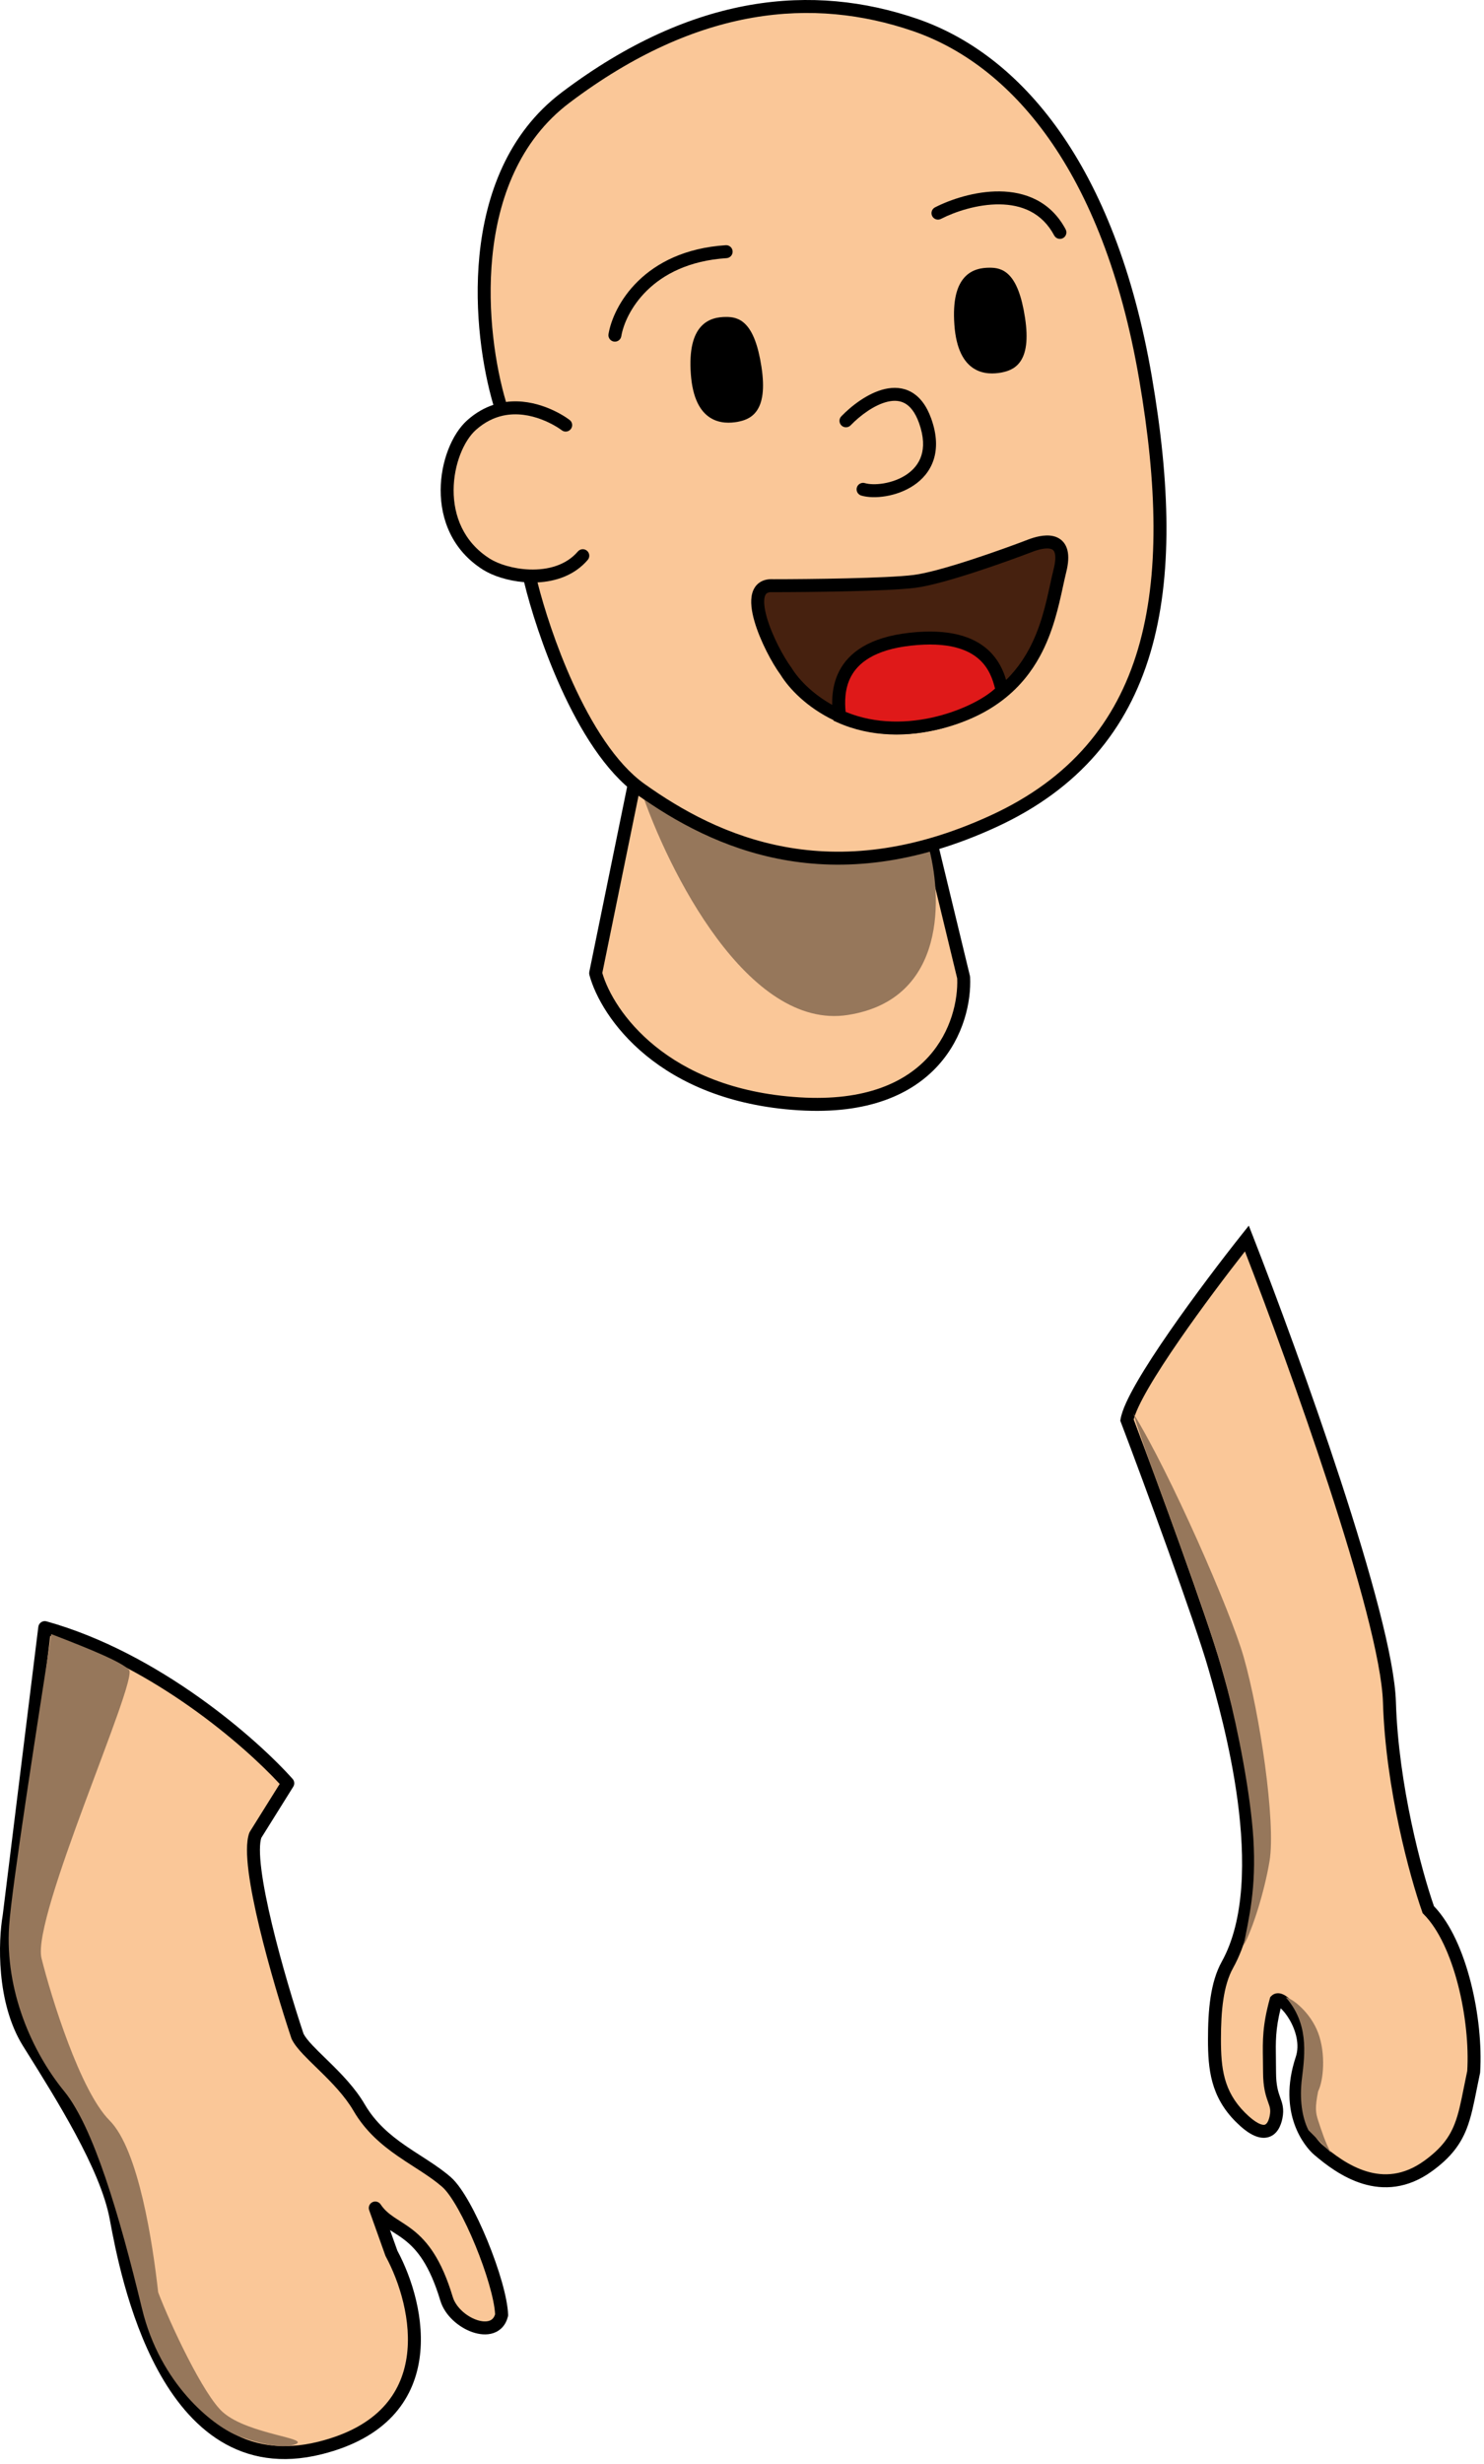 <svg width="229" height="380" viewBox="0 0 229 380" fill="none" xmlns="http://www.w3.org/2000/svg">
<path d="M91.915 150.072L97.858 121.018C116.347 133.894 128.562 134.224 143.75 130.263L148.702 150.732C149.032 157.776 144.41 171.532 123.28 170.211C102.15 168.891 93.566 156.235 91.915 150.072Z" fill="#FAC798"/>
<path fill-rule="evenodd" clip-rule="evenodd" d="M97.486 120.09C97.799 119.965 98.153 120.005 98.429 120.198C107.593 126.579 115.131 129.802 122.204 130.968C129.276 132.133 135.974 131.258 143.497 129.295C143.757 129.227 144.033 129.267 144.263 129.404C144.493 129.542 144.659 129.767 144.722 130.027L149.674 150.497C149.689 150.559 149.698 150.622 149.701 150.685C149.876 154.415 148.747 159.891 144.78 164.279C140.779 168.705 134.019 171.885 123.218 171.209C101.656 169.862 92.71 156.906 90.949 150.331C90.909 150.181 90.904 150.024 90.935 149.871L96.878 120.818C96.945 120.488 97.174 120.215 97.486 120.09ZM98.535 122.696L92.943 150.036C94.632 155.877 102.907 167.936 123.342 169.213C133.671 169.859 139.787 166.82 143.297 162.938C146.808 159.053 147.839 154.185 147.707 150.873L143.016 131.482C135.735 133.306 129.014 134.117 121.879 132.941C114.761 131.768 107.313 128.633 98.535 122.696Z" fill="black"/>
<path d="M130.821 156.513C115.422 158.902 103.089 134.285 98.848 121.678C119.323 135.559 131.056 132.978 143.079 130.335L143.218 130.304C145.393 137.935 146.22 154.124 130.821 156.513Z" fill="#96775B"/>
<path d="M87.293 15.038C71.181 27.188 73.866 52.114 77.388 63.12C75.857 63.458 74.282 64.2 72.765 65.552C68.557 69.304 66.162 81.4 75.076 87.012C76.549 87.939 79.04 88.724 81.68 88.816C83.441 96.52 89.604 115.075 98.848 121.679C110.404 129.932 128.232 138.186 153.324 126.631C178.416 115.075 182.378 90.974 176.766 58.289C171.153 25.603 156.626 9.095 141.108 3.813C125.591 -1.469 107.432 -0.149 87.293 15.038Z" fill="#FAC798"/>
<path fill-rule="evenodd" clip-rule="evenodd" d="M140.786 4.76C125.602 -0.41 107.786 0.837 87.895 15.837C80.143 21.682 76.86 30.638 75.973 39.607C75.13 48.13 76.468 56.54 78.084 61.983C80.404 61.679 82.561 62.164 84.238 62.796C86.132 63.51 87.489 64.438 87.906 64.763C88.343 65.102 88.421 65.73 88.082 66.166C87.743 66.602 87.115 66.68 86.679 66.341C86.394 66.12 85.21 65.3 83.533 64.668C81.857 64.036 79.762 63.62 77.603 64.096C76.241 64.397 74.82 65.06 73.431 66.299C71.594 67.937 70.01 71.594 70 75.587C69.99 79.518 71.506 83.582 75.609 86.166C76.908 86.984 79.221 87.729 81.715 87.817C84.528 87.916 87.345 87.175 89.174 85.041C89.534 84.621 90.165 84.573 90.584 84.932C91.004 85.292 91.052 85.923 90.693 86.342C88.642 88.735 85.732 89.669 82.947 89.807C83.922 93.683 85.77 99.522 88.368 105.247C91.271 111.644 95.034 117.725 99.429 120.865C105.14 124.944 112.349 128.985 121.19 130.599C130.015 132.211 140.537 131.419 152.906 125.723C165.192 120.065 172.257 111.377 175.601 100.099C178.961 88.762 178.577 74.745 175.78 58.458C170.204 25.984 155.834 9.882 140.786 4.76ZM80.877 89.77C81.842 93.743 83.776 99.968 86.547 106.073C89.477 112.531 93.418 119.029 98.267 122.492C104.111 126.667 111.595 130.88 120.83 132.567C130.082 134.257 141.02 133.398 153.743 127.539C166.549 121.641 174.01 112.5 177.518 100.668C181.008 88.894 180.567 74.517 177.751 58.119C172.102 25.222 157.418 8.309 141.431 2.866C125.58 -2.529 107.078 -1.134 86.691 14.24C78.33 20.544 74.9 30.127 73.983 39.41C73.117 48.162 74.468 56.771 76.13 62.43C74.772 62.88 73.408 63.639 72.1 64.806C69.729 66.92 68.011 71.186 68 75.582C67.989 80.04 69.733 84.829 74.544 87.858C76.037 88.799 78.375 89.564 80.877 89.77Z" fill="black"/>
<path fill-rule="evenodd" clip-rule="evenodd" d="M154.246 31.514C150.84 31.475 147.354 32.651 145.196 33.757C144.705 34.008 144.102 33.814 143.85 33.322C143.598 32.831 143.793 32.228 144.284 31.977C146.639 30.771 150.449 29.471 154.268 29.514C158.132 29.558 162.109 30.994 164.442 35.367C164.701 35.855 164.517 36.461 164.03 36.72C163.543 36.98 162.937 36.796 162.677 36.309C160.784 32.759 157.607 31.553 154.246 31.514ZM113.052 38.744C113.088 39.295 112.671 39.771 112.12 39.807C100.495 40.565 96.467 48.282 95.873 51.85C95.782 52.395 95.267 52.763 94.722 52.672C94.177 52.581 93.809 52.066 93.9 51.521C94.626 47.166 99.314 38.638 111.989 37.812C112.54 37.776 113.016 38.193 113.052 38.744Z" fill="black"/>
<path d="M107.102 57.628C106.574 50.233 109.743 49.374 112.054 49.374C113.705 49.374 115.95 49.771 117.007 56.638C118.063 63.505 115.356 64.231 113.705 64.562C111.724 64.892 107.63 65.024 107.102 57.628Z" fill="black"/>
<path fill-rule="evenodd" clip-rule="evenodd" d="M108.14 50.395C109.298 49.096 110.848 48.874 112.054 48.874C112.934 48.874 114.079 48.983 115.118 50.089C116.122 51.158 116.968 53.097 117.501 56.562C118.036 60.041 117.642 62.098 116.782 63.337C115.91 64.592 114.641 64.884 113.803 65.052L113.795 65.053L113.787 65.055C112.769 65.225 111.091 65.368 109.591 64.414C108.067 63.446 106.873 61.445 106.603 57.664C106.335 53.913 106.992 51.683 108.14 50.395ZM108.887 51.061C108.004 52.051 107.34 53.948 107.601 57.593C107.859 61.207 108.976 62.838 110.127 63.57C111.298 64.314 112.653 64.229 113.615 64.07C114.426 63.907 115.332 63.67 115.961 62.766C116.602 61.842 117.034 60.102 116.513 56.714C115.989 53.312 115.184 51.619 114.389 50.773C113.629 49.965 112.826 49.874 112.054 49.874C110.949 49.874 109.759 50.082 108.887 51.061Z" fill="black"/>
<path d="M147.77 50.035C147.242 42.639 150.411 41.781 152.722 41.781C154.373 41.781 156.618 42.177 157.675 49.044C158.731 55.911 156.024 56.638 154.373 56.968C152.392 57.298 148.298 57.43 147.77 50.035Z" fill="black"/>
<path fill-rule="evenodd" clip-rule="evenodd" d="M148.808 42.802C149.966 41.503 151.516 41.281 152.722 41.281C153.602 41.281 154.746 41.389 155.786 42.495C156.79 43.564 157.636 45.503 158.169 48.968C158.704 52.447 158.31 54.504 157.45 55.743C156.578 56.998 155.309 57.291 154.471 57.458L154.463 57.46L154.455 57.461C153.437 57.631 151.759 57.774 150.259 56.821C148.735 55.852 147.541 53.852 147.271 50.07C147.003 46.32 147.66 44.09 148.808 42.802ZM149.555 43.467C148.672 44.457 148.008 46.354 148.269 49.999C148.527 53.613 149.644 55.245 150.795 55.977C151.966 56.721 153.321 56.636 154.283 56.476C155.094 56.314 156 56.077 156.629 55.172C157.27 54.249 157.702 52.509 157.181 49.12C156.657 45.718 155.852 44.026 155.057 43.18C154.297 42.371 153.494 42.281 152.722 42.281C151.617 42.281 150.427 42.488 149.555 43.467Z" fill="black"/>
<path fill-rule="evenodd" clip-rule="evenodd" d="M136.999 61.938C134.925 62.413 132.697 64.099 131.263 65.586C130.88 65.983 130.247 65.995 129.849 65.612C129.452 65.228 129.44 64.595 129.824 64.198C131.362 62.603 133.921 60.591 136.552 59.988C137.897 59.68 139.335 59.725 140.647 60.468C141.955 61.209 142.988 62.559 143.701 64.555C144.583 67.025 144.639 69.134 144.072 70.889C143.505 72.644 142.35 73.938 141.006 74.842C139.67 75.741 138.126 76.269 136.705 76.51C135.299 76.748 133.916 76.72 132.897 76.415C132.368 76.256 132.068 75.698 132.227 75.169C132.386 74.64 132.943 74.34 133.472 74.499C134.104 74.689 135.156 74.743 136.371 74.538C137.57 74.335 138.833 73.893 139.89 73.182C140.94 72.477 141.766 71.522 142.169 70.274C142.572 69.028 142.586 67.38 141.818 65.228C141.21 63.527 140.427 62.642 139.661 62.209C138.9 61.777 138.006 61.707 136.999 61.938Z" fill="black"/>
<path d="M119.318 90.314C124.821 90.314 136.882 90.182 141.109 89.653C145.335 89.125 154.975 85.692 159.267 84.041C161.468 83.27 164.856 82.814 163.559 88.003C161.908 94.606 160.918 107.482 144.74 111.444C131.798 114.613 123.72 107.482 121.299 103.52C118.768 100.108 114.035 89.984 119.318 90.314Z" fill="#46210F"/>
<path fill-rule="evenodd" clip-rule="evenodd" d="M159.612 84.98C157.451 85.81 153.959 87.084 150.473 88.219C147.006 89.347 143.453 90.368 141.233 90.646C136.93 91.183 124.794 91.314 119.318 91.314H119.287L119.256 91.312C118.745 91.28 118.481 91.381 118.344 91.474C118.215 91.561 118.091 91.715 118.008 92.02C117.824 92.697 117.929 93.812 118.339 95.237C119.143 98.029 120.902 101.306 122.102 102.924L122.129 102.96L122.152 102.998C124.395 106.669 132.067 113.518 144.502 110.472C152.309 108.561 156.373 104.536 158.719 100.235C160.596 96.795 161.38 93.198 162.045 90.149C162.228 89.306 162.403 88.504 162.589 87.76C162.895 86.538 162.888 85.778 162.776 85.33C162.676 84.936 162.5 84.784 162.31 84.697C162.065 84.585 161.684 84.538 161.163 84.599C160.661 84.656 160.119 84.803 159.612 84.98ZM164.715 84.843C164.942 85.744 164.873 86.873 164.529 88.245C164.366 88.899 164.206 89.635 164.033 90.432C163.368 93.497 162.505 97.472 160.475 101.192C157.869 105.97 153.35 110.365 144.978 112.415C131.569 115.699 123.096 108.339 120.469 104.08C119.14 102.276 117.286 98.811 116.417 95.79C115.988 94.299 115.742 92.731 116.078 91.496C116.255 90.845 116.608 90.235 117.221 89.819C117.819 89.413 118.55 89.269 119.348 89.314C124.89 89.313 136.842 89.179 140.984 88.661C142.99 88.41 146.37 87.451 149.854 86.317C153.309 85.193 156.776 83.928 158.908 83.107L158.922 83.102L158.937 83.097C159.526 82.891 160.227 82.693 160.934 82.612C161.627 82.532 162.425 82.551 163.14 82.877C163.91 83.229 164.475 83.888 164.715 84.843Z" fill="black"/>
<path d="M129.553 110.453C129.223 107.482 128.562 99.888 140.448 98.568C152.334 97.247 153.985 103.52 154.645 106.491C151.673 109.793 139.788 115.075 129.553 110.453Z" fill="#DF1919"/>
<path fill-rule="evenodd" clip-rule="evenodd" d="M151.089 101.665C149.39 100.143 146.328 98.92 140.558 99.561C134.839 100.197 132.386 102.299 131.305 104.356C130.316 106.238 130.353 108.291 130.488 109.769C135.195 111.722 140.264 111.553 144.58 110.474C148.734 109.435 152.031 107.597 153.547 106.182C153.206 104.781 152.617 103.034 151.089 101.665ZM152.423 100.175C154.658 102.177 155.287 104.77 155.621 106.274L155.733 106.777L155.388 107.16C153.72 109.014 149.794 111.232 145.065 112.414C140.298 113.606 134.524 113.795 129.141 111.365L128.622 111.13L128.559 110.564C128.394 109.077 128.1 106.156 129.534 103.426C131.012 100.614 134.171 98.259 140.338 97.574C146.453 96.894 150.16 98.148 152.423 100.175Z" fill="black"/>
<path d="M1.407 295.482L6.907 250.982C24.108 255.782 39.074 268.982 44.407 274.982L39.407 282.982C37.807 287.382 43.074 305.482 45.907 313.982C47.074 316.482 52.607 320.182 55.407 324.982C58.907 330.982 64.907 332.982 68.907 336.482C72.107 339.282 77.241 351.982 77.407 356.982C76.407 360.982 70.062 358.332 68.907 354.482C65.457 342.982 60.574 344.482 57.907 340.482L60.407 347.482C64.741 355.482 68.607 372.682 49.407 377.482C25.407 383.482 19.407 349.982 17.907 341.982C16.407 333.982 9.407 322.982 4.407 314.982C0.407 308.582 0.741 299.315 1.407 295.482Z" fill="#FAC798"/>
<path fill-rule="evenodd" clip-rule="evenodd" d="M6.353 250.15C6.595 249.988 6.896 249.941 7.176 250.019C24.632 254.89 39.753 268.241 45.155 274.318C45.45 274.649 45.491 275.136 45.255 275.512L40.317 283.414C40.193 283.807 40.114 284.408 40.111 285.233C40.108 286.106 40.188 287.161 40.342 288.36C40.648 290.757 41.236 293.659 41.967 296.712C43.423 302.785 45.427 309.373 46.836 313.607C47.064 314.069 47.524 314.656 48.219 315.396C48.777 315.99 49.432 316.627 50.152 317.327C50.345 317.515 50.542 317.707 50.744 317.905C52.62 319.739 54.795 321.948 56.271 324.478C57.915 327.297 60.155 329.197 62.539 330.847C63.345 331.405 64.146 331.921 64.95 332.438C65.349 332.695 65.749 332.953 66.151 333.216C67.34 333.996 68.512 334.808 69.566 335.729C70.502 336.549 71.492 337.997 72.434 339.674C73.392 341.38 74.356 343.424 75.22 345.527C76.928 349.687 78.317 354.256 78.407 356.949C78.41 357.042 78.4 357.134 78.377 357.225C78.05 358.533 77.236 359.398 76.139 359.768C75.105 360.117 73.941 359.986 72.888 359.621C70.805 358.898 68.64 357.072 67.95 354.769C66.272 349.176 64.289 346.867 62.495 345.455C61.864 344.959 61.281 344.587 60.679 344.203C60.516 344.099 60.352 343.994 60.185 343.886L61.324 347.074C63.536 351.186 65.652 357.673 64.721 363.831C64.25 366.951 62.993 369.998 60.564 372.58C58.137 375.159 54.595 377.216 49.65 378.452C43.401 380.014 38.249 379.012 34.05 376.445C29.884 373.897 26.731 369.857 24.341 365.46C19.676 356.876 17.759 346.628 16.977 342.448C16.959 342.351 16.942 342.257 16.924 342.166C16.204 338.326 14.143 333.689 11.59 328.957C9.212 324.549 6.453 320.138 4.057 316.307C3.889 316.039 3.723 315.774 3.559 315.512C1.445 312.13 0.503 308.041 0.162 304.362C-0.179 300.691 0.072 297.34 0.418 295.335L5.915 250.859C5.951 250.57 6.111 250.311 6.353 250.15ZM7.756 252.27L2.4 295.605C2.398 295.621 2.395 295.637 2.393 295.653C2.074 297.485 1.828 300.671 2.153 304.177C2.479 307.69 3.369 311.435 5.255 314.452C5.421 314.717 5.589 314.985 5.759 315.257C8.149 319.078 10.94 323.541 13.35 328.007C15.922 332.775 18.11 337.638 18.89 341.798C18.905 341.876 18.92 341.957 18.936 342.041C19.717 346.214 21.587 356.203 26.099 364.505C28.396 368.732 31.337 372.442 35.093 374.738C38.816 377.014 43.414 377.95 49.165 376.512C53.819 375.348 56.995 373.455 59.107 371.209C61.217 368.967 62.323 366.313 62.744 363.533C63.591 357.925 61.636 351.85 59.528 347.958C59.504 347.913 59.483 347.867 59.466 347.818L56.966 340.818C56.796 340.343 57.007 339.815 57.459 339.588C57.91 339.362 58.459 339.507 58.739 339.927C59.304 340.775 59.991 341.345 60.827 341.912C61.075 342.081 61.351 342.257 61.645 342.445C62.294 342.86 63.027 343.329 63.732 343.884C65.909 345.597 68.093 348.288 69.865 354.195C70.329 355.742 71.915 357.166 73.543 357.731C74.346 358.01 75.028 358.032 75.5 357.873C75.884 357.744 76.219 357.469 76.402 356.868C76.278 354.53 75.034 350.341 73.37 346.287C72.529 344.24 71.6 342.272 70.69 340.653C69.764 339.005 68.912 337.815 68.249 337.235C67.302 336.407 66.224 335.656 65.054 334.889C64.682 334.645 64.297 334.397 63.905 334.144C63.085 333.616 62.233 333.068 61.401 332.492C58.909 330.767 56.399 328.667 54.544 325.486C53.219 323.216 51.228 321.175 49.346 319.335C49.155 319.148 48.964 318.963 48.776 318.779C48.051 318.074 47.353 317.395 46.761 316.765C46.027 315.983 45.365 315.185 45.001 314.405C44.985 314.37 44.971 314.335 44.959 314.298C43.536 310.03 41.502 303.351 40.022 297.178C39.283 294.093 38.677 291.113 38.358 288.614C38.198 287.364 38.107 286.216 38.111 285.225C38.115 284.251 38.209 283.351 38.468 282.64C38.492 282.575 38.522 282.511 38.559 282.452L43.159 275.093C37.63 269.085 23.724 257.093 7.756 252.27Z" fill="black"/>
<path d="M19.907 257.482C18.707 256.282 14.407 254.482 7.907 251.982C5.907 264.982 1.807 290.982 1.407 296.982C0.741 306.982 4.962 316.437 9.907 322.482C14.407 327.982 18.407 341.482 21.907 355.982C24.757 367.789 32.907 373.982 36.407 375.482C36.407 375.482 42.407 377.982 45.407 376.982C48.407 375.982 38.407 375.482 34.407 371.982C31.397 369.348 26.241 358.315 24.407 353.482C23.574 345.982 21.407 331.482 16.907 326.982C12.38 322.454 7.907 307.982 6.407 301.982C4.826 295.657 21.407 258.982 19.907 257.482Z" fill="#96775B"/>
<path d="M173.907 218.982C174.707 214.182 186.574 198.315 192.407 190.982C199.574 209.315 214.007 249.282 214.407 262.482C214.807 275.682 218.574 289.315 220.407 294.482C225.407 299.482 227.907 311.482 227.407 319.482C225.907 326.482 225.907 329.982 220.407 333.982C213.345 339.118 206.907 334.482 203.407 331.482C202.334 330.562 198.125 325.83 200.907 317.482C202.407 312.982 197.907 307.482 196.907 308.482C195.574 313.315 195.907 315.482 195.907 319.482C195.907 323.982 197.407 323.982 196.907 326.482C196.486 328.588 195.007 330.082 191.407 326.482C187.807 322.882 187.407 318.982 187.407 314.482C187.407 309.982 187.778 305.914 189.407 302.982C196.907 289.482 189.407 263.982 187.407 256.982C185.407 249.982 177.407 228.149 173.907 218.982Z" fill="#FAC798"/>
<path fill-rule="evenodd" clip-rule="evenodd" d="M192.706 189L193.339 190.618C196.927 199.798 202.334 214.391 206.895 228.346C209.176 235.324 211.248 242.152 212.777 248.069C214.3 253.964 215.303 259.031 215.407 262.452C215.798 275.344 219.44 288.686 221.277 293.94C223.882 296.645 225.76 301.017 226.938 305.608C228.149 310.323 228.663 315.428 228.405 319.544L228.401 319.619L228.385 319.692C228.201 320.55 228.038 321.368 227.882 322.15C227.42 324.467 227.022 326.463 226.339 328.22C225.387 330.669 223.882 332.692 220.996 334.791C217.185 337.562 213.478 337.713 210.28 336.74C207.143 335.784 204.527 333.759 202.757 332.241C201.469 331.138 197.012 326.006 199.959 317.166C200.579 315.305 199.975 313.119 198.982 311.425C198.529 310.653 198.034 310.052 197.625 309.687C196.817 312.942 196.847 314.872 196.888 317.491C196.897 318.107 196.907 318.762 196.907 319.482C196.907 321.588 197.251 322.597 197.537 323.396C197.549 323.43 197.561 323.465 197.574 323.5C197.712 323.884 197.868 324.318 197.948 324.802C198.041 325.358 198.034 325.95 197.888 326.678C197.666 327.786 197.072 329.276 195.559 329.6C194.825 329.757 194.05 329.586 193.271 329.187C192.493 328.789 191.641 328.13 190.7 327.189C186.806 323.295 186.407 319.044 186.407 314.482C186.407 309.981 186.767 305.676 188.533 302.496C192.114 296.051 192.163 286.588 190.979 277.676C189.842 269.124 187.607 261.314 186.554 257.633C186.516 257.503 186.48 257.377 186.446 257.257C184.46 250.306 176.477 228.516 172.973 219.339L172.876 219.085L172.921 218.818C173.155 217.415 174.141 215.376 175.449 213.113C176.785 210.802 178.542 208.115 180.448 205.363C184.259 199.857 188.699 194.038 191.625 190.36L192.706 189ZM174.945 218.896C178.493 228.206 186.374 249.726 188.369 256.707C188.404 256.831 188.441 256.96 188.48 257.095C189.535 260.783 191.805 268.712 192.961 277.413C194.152 286.376 194.2 296.414 190.281 303.468C188.79 306.152 188.407 309.983 188.407 314.482C188.407 318.92 188.808 322.469 192.114 325.775C192.973 326.634 193.657 327.138 194.182 327.407C194.705 327.675 195.001 327.674 195.14 327.644C195.371 327.595 195.727 327.285 195.927 326.286C196.031 325.764 196.024 325.418 195.976 325.131C195.926 324.831 195.829 324.561 195.676 324.133L195.653 324.068C195.314 323.118 194.907 321.877 194.907 319.482C194.907 318.801 194.897 318.169 194.887 317.562C194.841 314.656 194.803 312.349 195.943 308.216L196.014 307.962L196.2 307.775C196.681 307.295 197.297 307.316 197.71 307.438C198.11 307.555 198.483 307.8 198.802 308.063C199.454 308.601 200.134 309.436 200.708 310.414C201.84 312.346 202.736 315.159 201.856 317.798C199.237 325.655 203.198 329.986 204.058 330.723C205.787 332.205 208.141 333.998 210.863 334.826C213.524 335.637 216.568 335.538 219.819 333.173C222.433 331.272 223.678 329.545 224.475 327.495C225.09 325.914 225.44 324.16 225.889 321.912C226.046 321.123 226.216 320.272 226.414 319.346C226.646 315.475 226.159 310.613 225.001 306.106C223.829 301.542 222.011 297.5 219.7 295.189L219.54 295.029L219.465 294.817C217.609 289.587 213.812 275.847 213.408 262.512C213.311 259.333 212.361 254.454 210.841 248.57C209.327 242.708 207.268 235.924 204.994 228.968C200.708 215.854 195.67 202.168 192.109 192.973C189.257 196.61 185.429 201.681 182.092 206.501C180.201 209.232 178.478 211.87 177.181 214.114C175.961 216.224 175.189 217.87 174.945 218.896Z" fill="black"/>
<path d="M191.907 255.482C189.907 248.482 180.574 227.149 174.907 217.982C177.407 226.482 185.907 246.982 189.407 260.482C191.049 266.814 192.982 276.658 193.407 283.482C193.891 291.234 192.705 295.816 191.907 299.982C193.241 297.649 195.107 291.782 195.907 286.982C196.907 280.982 194.395 264.189 191.907 255.482Z" fill="#96775B"/>
<path d="M203.407 313.482C202.207 310.282 199.407 308.149 198.407 307.982C201.907 311.982 201.407 316.482 200.907 320.482C200.507 323.682 200.907 326.482 201.907 328.482L205.407 331.982C204.574 330.649 203.807 328.182 203.407 326.982C203.007 325.782 202.907 324.982 203.407 322.482C204.241 320.815 204.607 316.682 203.407 313.482Z" fill="#96775B"/>
</svg>
